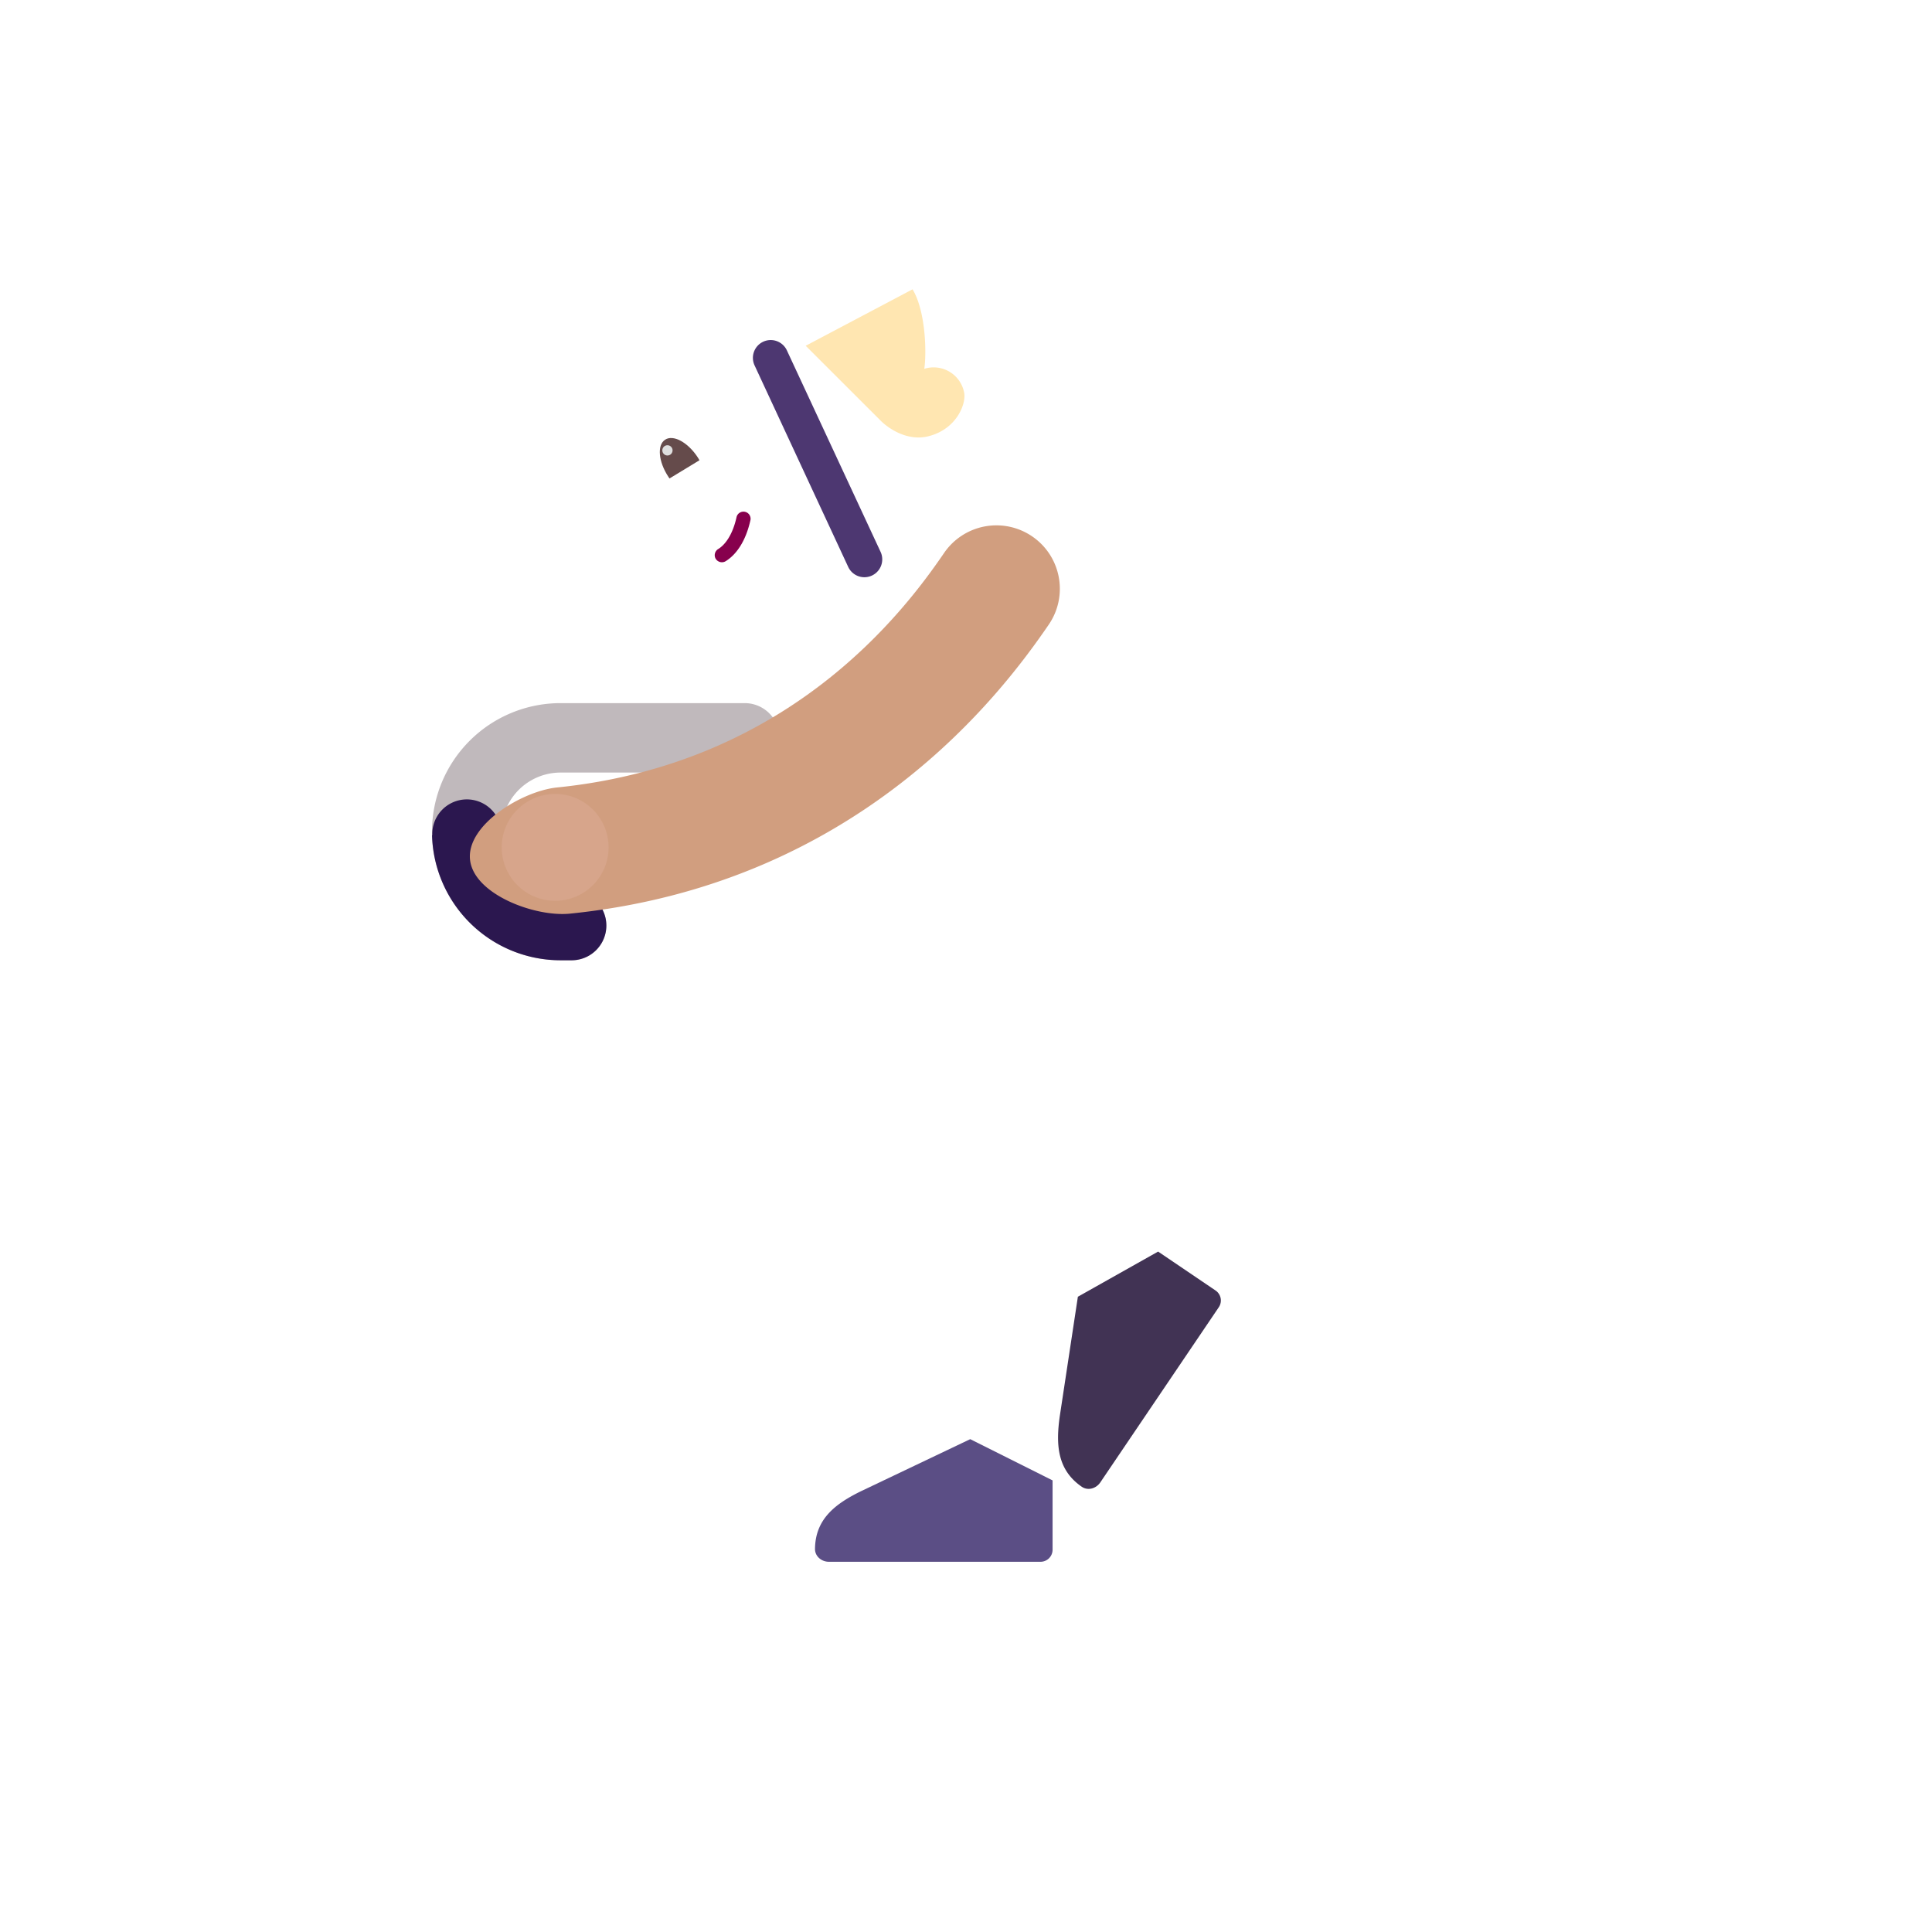 <svg xmlns="http://www.w3.org/2000/svg" width="3em" height="3em" viewBox="0 0 32 32"><g fill="none"><g filter="url(#)"><path fill="url(#)" fill-rule="evenodd" d="M7.027 21.62a3.969 3.969 0 1 0 0 7.937a3.969 3.969 0 0 0 0-7.938M2.06 25.587a4.969 4.969 0 1 1 9.937 0a4.969 4.969 0 0 1-9.937 0" clip-rule="evenodd"/></g><g filter="url(#)"><circle cx="7.027" cy="25.588" r="4.555" stroke="url(#)" stroke-width=".3"/></g><path fill="url(#)" d="m19.158 20.744l-1.826-1.988l-.424 2.059l1.001.705z"/><path fill="#413354" d="m17.853 21.478l-.3 1.98c-.067.476-.04.888.364 1.167c.102.07.237.031.307-.071l1.963-2.902a.2.2 0 0 0-.053-.277l-.952-.645z"/><path fill="url(#)" d="m17.853 21.478l-.3 1.98c-.067.476-.04.888.364 1.167c.102.07.237.031.307-.071l1.963-2.902a.2.2 0 0 0-.053-.277l-.952-.645z"/><path fill="url(#)" d="m17.853 21.478l-.3 1.98c-.067.476-.04.888.364 1.167c.102.07.237.031.307-.071l1.963-2.902a.2.2 0 0 0-.053-.277l-.952-.645z"/><path fill="url(#)" fill-rule="evenodd" d="M12.46 12.212a.5.5 0 0 1 .271.653l-2.54 6.247a.5.5 0 1 1-.924-.382l2.54-6.247a.5.5 0 0 1 .653-.271" clip-rule="evenodd"/><path fill="url(#)" fill-rule="evenodd" d="M12.46 12.212a.5.5 0 0 1 .271.653l-2.54 6.247a.5.5 0 1 1-.924-.382l2.54-6.247a.5.5 0 0 1 .653-.271" clip-rule="evenodd"/><path fill="url(#)" fill-rule="evenodd" d="M10.526 16.947a.55.55 0 0 1 .3.717l-3.29 8a.55.55 0 1 1-1.017-.418l3.289-8a.55.55 0 0 1 .718-.3" clip-rule="evenodd"/><path fill="url(#)" fill-rule="evenodd" d="M9.602 19.174c.101-.222.43-.465.672-.282l6.25 4.75a.55.55 0 1 1-.665.876l-6.081-4.61c-.242-.183-.305-.453-.176-.734" clip-rule="evenodd"/><path fill="url(#)" fill-rule="evenodd" d="M9.602 19.174c.101-.222.43-.465.672-.282l6.25 4.75a.55.55 0 1 1-.665.876l-6.081-4.61c-.242-.183-.305-.453-.176-.734" clip-rule="evenodd"/><g filter="url(#)"><path fill="url(#)" fill-rule="evenodd" d="M24.973 21.62a3.969 3.969 0 1 0 0 7.937a3.969 3.969 0 0 0 0-7.938m-4.97 3.968a4.969 4.969 0 1 1 9.938 0a4.969 4.969 0 0 1-9.937 0" clip-rule="evenodd"/><path fill="url(#)" fill-rule="evenodd" d="M24.973 21.62a3.969 3.969 0 1 0 0 7.937a3.969 3.969 0 0 0 0-7.938m-4.97 3.968a4.969 4.969 0 1 1 9.938 0a4.969 4.969 0 0 1-9.937 0" clip-rule="evenodd"/></g><path fill="url(#)" fill-rule="evenodd" d="M19.71 17.232a.55.55 0 0 0-.171.759l4.718 7.477a.55.55 0 1 0 .93-.588l-4.718-7.476a.55.55 0 0 0-.759-.172" clip-rule="evenodd"/><path fill="url(#)" fill-rule="evenodd" d="M20.014 17.153a.55.55 0 0 1 .417.656l-1.578 7.078a.55.55 0 0 1-1.073-.239l1.578-7.078a.55.55 0 0 1 .656-.417" clip-rule="evenodd"/><path fill="url(#)" fill-rule="evenodd" d="M20.014 17.153a.55.55 0 0 1 .417.656l-1.578 7.078a.55.55 0 0 1-1.073-.239l1.578-7.078a.55.55 0 0 1 .656-.417" clip-rule="evenodd"/><path fill="url(#)" fill-rule="evenodd" d="M20.014 17.153a.55.55 0 0 1 .417.656l-1.578 7.078a.55.55 0 0 1-1.073-.239l1.578-7.078a.55.55 0 0 1 .656-.417" clip-rule="evenodd"/><path fill="url(#)" d="m13.97 16.057l1.34-.836l1.038 1.039l-.765 3.531c-.513-.38-1.57-1.16-1.688-1.242c-.148-.102-.66-.543-.653-1.238c.008-.712.477-1.072.727-1.254"/><path fill="url(#)" d="m13.97 16.057l1.34-.836l1.038 1.039l-.765 3.531c-.513-.38-1.57-1.16-1.688-1.242c-.148-.102-.66-.543-.653-1.238c.008-.712.477-1.072.727-1.254"/><path fill="url(#)" d="m13.97 16.057l1.34-.836l1.038 1.039l-.765 3.531c-.513-.38-1.57-1.16-1.688-1.242c-.148-.102-.66-.543-.653-1.238c.008-.712.477-1.072.727-1.254"/><path fill="url(#)" d="m15.25 15.256l2.64-1.61l1.208.63l-2.727 2.476c-.269-.231-.84-1.05-1.121-1.496"/><path fill="url(#)" d="m15.25 15.256l2.64-1.61l1.208.63l-2.727 2.476c-.269-.231-.84-1.05-1.121-1.496"/><g filter="url(#)"><path fill="url(#)" d="M18.884 27.412q-.186.04-.384.04a1.863 1.863 0 1 1 .402-3.684l5.899.906a.927.927 0 0 1-.086 1.838z"/><path fill="url(#)" d="M18.884 27.412q-.186.04-.384.04a1.863 1.863 0 1 1 .402-3.684l5.899.906a.927.927 0 0 1-.086 1.838z"/></g><circle cx="18.344" cy="25.588" r="1.027" fill="url(#)"/><circle cx="18.344" cy="25.588" r="1.027" fill="url(#)"/><g filter="url(#)"><path fill="#5B4E85" d="m16.07 23.837l-1.809.862c-.431.211-.757.464-.762.956c-.001.123.108.213.231.213h3.504a.2.2 0 0 0 .2-.2V24.52z"/><path fill="url(#)" d="m16.07 23.837l-1.809.862c-.431.211-.757.464-.762.956c-.001.123.108.213.231.213h3.504a.2.2 0 0 0 .2-.2V24.52z"/><path fill="url(#)" d="m16.07 23.837l-1.809.862c-.431.211-.757.464-.762.956c-.001.123.108.213.231.213h3.504a.2.2 0 0 0 .2-.2V24.52z"/></g><path fill="url(#)" d="M13.509 8.524h2.154v2.668h-2.154z" transform="rotate(-55.397 13.51 8.524)"/><path fill="url(#)" d="M13.509 8.524h2.154v2.668h-2.154z" transform="rotate(-55.397 13.51 8.524)"/><g filter="url(#)"><path fill="url(#)" d="m16.051 16.612l.553-.515l2.04 1.917c-.273.154-.887.463-1.03.582c-.11.09-.11.234-.11.328l-.047 5.594l-1.406-.672c-.138-.794-.42-2.708-.769-4.3c-.395-1.802.376-2.593.77-2.934"/><path fill="url(#)" d="m16.051 16.612l.553-.515l2.04 1.917c-.273.154-.887.463-1.03.582c-.11.09-.11.234-.11.328l-.047 5.594l-1.406-.672c-.138-.794-.42-2.708-.769-4.3c-.395-1.802.376-2.593.77-2.934"/></g><g filter="url(#)"><path fill="url(#)" d="m18.335 14.389l-.636-.7l4.031-2.476c1.422 1.867 1.5 3.211.836 4.274c-.664 1.062-1.582 2.05-2.617 2.945c-.271.234-.802.361-1.36-.18c-.706-.687-1.577-1.578-2.038-2.113l1.777-1.609a.1.1 0 0 0 .007-.141"/><path fill="url(#)" d="m18.335 14.389l-.636-.7l4.031-2.476c1.422 1.867 1.5 3.211.836 4.274c-.664 1.062-1.582 2.05-2.617 2.945c-.271.234-.802.361-1.36-.18c-.706-.687-1.577-1.578-2.038-2.113l1.777-1.609a.1.1 0 0 0 .007-.141"/></g><g filter="url(#)"><path fill="url(#)" d="M16.066 11.768c.665.625 1.364 1.586 1.672 1.968l4.243-2.18c-.586-.976-2.07-2.53-3.54-3.359c-1.718-.812-2.672 0-3.305 1.07c-.413.852.259 1.782.93 2.5"/></g><g filter="url(#)"><path fill="#C0B9BC" d="M12.91 12.22a.575.575 0 0 0-.575-.574h-3.05a2.13 2.13 0 0 0 0 4.26h.183a.575.575 0 1 0 0-1.15h-.183a.98.98 0 1 1 0-1.96h3.05a.575.575 0 0 0 .575-.575"/><path fill="url(#)" d="M12.91 12.22a.575.575 0 0 0-.575-.574h-3.05a2.13 2.13 0 0 0 0 4.26h.183a.575.575 0 1 0 0-1.15h-.183a.98.98 0 1 1 0-1.96h3.05a.575.575 0 0 0 .575-.575"/></g><g filter="url(#)"><path fill="#2B174F" fill-rule="evenodd" d="M8.305 13.834v-.021a.572.572 0 1 0-1.145 0v.021h-.004a2.13 2.13 0 0 0 2.13 2.071h.182a.575.575 0 1 0 0-1.15h-.183a.98.98 0 0 1-.978-.92z" clip-rule="evenodd"/></g><g filter="url(#)"><path fill="#D19E7F" fill-rule="evenodd" d="M17.097 8.885c.479.328.601.981.274 1.46c-.783 1.144-3.152 4.303-7.933 4.788c-.577.058-1.594-.32-1.653-.896s.864-1.135 1.441-1.194c3.844-.39 5.741-2.903 6.411-3.884a1.05 1.05 0 0 1 1.46-.274" clip-rule="evenodd"/><path fill="url(#)" fill-rule="evenodd" d="M17.097 8.885c.479.328.601.981.274 1.46c-.783 1.144-3.152 4.303-7.933 4.788c-.577.058-1.594-.32-1.653-.896s.864-1.135 1.441-1.194c3.844-.39 5.741-2.903 6.411-3.884a1.05 1.05 0 0 1 1.46-.274" clip-rule="evenodd"/></g><path fill="url(#)" fill-rule="evenodd" d="M9.291 13.534a.35.35 0 0 1-.35.35a1.65 1.65 0 0 0-.662.15c-.226.106-.37.252-.415.438a.35.35 0 1 1-.68-.166c.113-.466.461-.748.796-.906c.334-.157.7-.216.961-.216a.35.35 0 0 1 .35.35" clip-rule="evenodd"/><path fill="url(#)" fill-rule="evenodd" d="M9.291 13.534a.35.35 0 0 1-.35.35a1.65 1.65 0 0 0-.662.15c-.226.106-.37.252-.415.438a.35.35 0 1 1-.68-.166c.113-.466.461-.748.796-.906c.334-.157.7-.216.961-.216a.35.35 0 0 1 .35.35" clip-rule="evenodd"/><g filter="url(#)"><path fill="url(#)" d="m20.96 13.507l-.523-.864l1.125-.656c.97 1.312 1.344 2.297.735 2.875c-.488.462-2.87 1.724-4 2.297l2.503-2.414a1 1 0 0 0 .16-1.238"/></g><path fill="url(#)" fill-rule="evenodd" d="M8.781 14.069a.35.35 0 0 1-.227.44a.6.6 0 0 0-.405.457a.35.35 0 0 1-.684-.152c.05-.224.235-.768.876-.972a.35.35 0 0 1 .44.226" clip-rule="evenodd"/><path fill="url(#)" fill-rule="evenodd" d="M8.781 14.069a.35.35 0 0 1-.227.44a.6.6 0 0 0-.405.457a.35.35 0 0 1-.684-.152c.05-.224.235-.768.876-.972a.35.35 0 0 1 .44.226" clip-rule="evenodd"/><path fill="url(#)" fill-rule="evenodd" d="M8.929 14.128a.33.33 0 0 1 0 .402c-.152.126-.343.39-.373.594a.35.35 0 1 1-.692-.101a1.4 1.4 0 0 1 .154-.43c.08-.147.197-.312.354-.442c.15-.124.434-.172.557-.023" clip-rule="evenodd"/><path fill="url(#)" fill-rule="evenodd" d="M8.929 14.128a.33.33 0 0 1 0 .402c-.152.126-.343.39-.373.594a.35.35 0 1 1-.692-.101a1.4 1.4 0 0 1 .154-.43c.08-.147.197-.312.354-.442c.15-.124.434-.172.557-.023" clip-rule="evenodd"/><g filter="url(#)"><circle cx="9.195" cy="14.035" r=".885" fill="#D7A58B"/></g><path fill="url(#)" d="M10.774 9.04c-.205-.138-.21-.3-.148-.658a.83.83 0 0 0-.07-.539l.83.991c-.106.226-.406.344-.612.206"/><g filter="url(#)"><path fill="url(#)" d="M11.971 9.79c-.794-.739-1.459-1.933-1.725-2.399l3.458-2.153l1.886 1.668a5.3 5.3 0 0 1-.915 1.936c-.702.903-1.661 1.915-2.704.947"/><path fill="url(#)" d="M11.971 9.79c-.794-.739-1.459-1.933-1.725-2.399l3.458-2.153l1.886 1.668a5.3 5.3 0 0 1-.915 1.936c-.702.903-1.661 1.915-2.704.947"/><path fill="url(#)" d="M11.971 9.79c-.794-.739-1.459-1.933-1.725-2.399l3.458-2.153l1.886 1.668a5.3 5.3 0 0 1-.915 1.936c-.702.903-1.661 1.915-2.704.947"/><path fill="url(#)" d="M11.971 9.79c-.794-.739-1.459-1.933-1.725-2.399l3.458-2.153l1.886 1.668a5.3 5.3 0 0 1-.915 1.936c-.702.903-1.661 1.915-2.704.947"/></g><path fill="#87004D" fill-rule="evenodd" d="M11.855 9.257a.12.12 0 0 1 .04-.163c.102-.062.236-.215.306-.535a.118.118 0 0 1 .23.05c-.08.365-.242.582-.413.687a.12.12 0 0 1-.163-.04" clip-rule="evenodd"/><g filter="url(#)"><path fill="#FFE6B1" d="m14.559 6.94l-1.214-1.213l1.77-.935c.22.365.233 1.06.194 1.317a.514.514 0 0 1 .663.41c.025.196-.144.597-.6.708c-.364.089-.694-.155-.813-.288"/><path fill="url(#)" d="m14.559 6.94l-1.214-1.213l1.77-.935c.22.365.233 1.06.194 1.317a.514.514 0 0 1 .663.41c.025.196-.144.597-.6.708c-.364.089-.694-.155-.813-.288"/></g><path fill="#fff" d="M10.939 7.351c-.068.231.072.46.147.575l.888-.54c-.537-.59-.943-.348-1.035-.035"/><path fill="#654B4B" d="m11.586 7.623l-.03-.049c-.164-.25-.406-.38-.54-.291c-.135.088-.111.362.053.612l.02.03z"/><path fill="url(#)" d="M11.395 7.739a1 1 0 0 0-.05-.093c-.09-.139-.224-.212-.297-.164s-.057.199.034.338a1 1 0 0 0 .058.074z"/><circle cx="11.056" cy="7.459" r=".085" fill="#DFDFDF" transform="rotate(-64.699 11.056 7.46)"/><circle cx="13.415" cy="6.373" r=".66" fill="url(#)" transform="rotate(-64.699 13.415 6.373)"/><circle cx="13.415" cy="6.373" r=".66" fill="url(#)" transform="rotate(-64.699 13.415 6.373)"/><path fill="#4D3771" fill-rule="evenodd" d="M12.641 5.66a.295.295 0 0 1 .392.143l1.552 3.337a.295.295 0 0 1-.536.25l-1.551-3.338a.295.295 0 0 1 .143-.392" clip-rule="evenodd"/><path fill="url(#)" fill-rule="evenodd" d="M12.641 5.66a.295.295 0 0 1 .392.143l1.552 3.337a.295.295 0 0 1-.536.25l-1.551-3.338a.295.295 0 0 1 .143-.392" clip-rule="evenodd"/><path fill="url(#)" fill-rule="evenodd" d="M12.641 5.66a.295.295 0 0 1 .392.143l1.552 3.337a.295.295 0 0 1-.536.25l-1.551-3.338a.295.295 0 0 1 .143-.392" clip-rule="evenodd"/><path fill="url(#)" fill-rule="evenodd" d="M12.641 5.66a.295.295 0 0 1 .392.143l1.552 3.337a.295.295 0 0 1-.536.25l-1.551-3.338a.295.295 0 0 1 .143-.392" clip-rule="evenodd"/><g filter="url(#)"><path fill="url(#)" d="m15.018 4.96l-4.711 2.514a.26.26 0 0 1-.343-.073a5.7 5.7 0 0 1-.595-1.137c-.564-1.45.44-2.287.57-2.415c.19-.186.715-.648 1.851-1.086c1.333-.513 2.194.068 2.619.616c.267.344.561.863.733 1.213a.277.277 0 0 1-.124.367"/></g><g filter="url(#)"><path fill="url(#)" d="M11.212 5.772a.357.357 0 0 1 .155-.48l1.306-.668a.357.357 0 0 1 .325.635l-1.306.668a.357.357 0 0 1-.48-.155"/></g><defs><radialGradient id="" cx="0" cy="0" r="1" gradientTransform="rotate(126.943 -.275 13.4)scale(9.775 9.436)" gradientUnits="userSpaceOnUse"><stop stop-color="#32295B"/><stop offset="1" stop-color="#3C2150"/></radialGradient><radialGradient id="" cx="0" cy="0" r="1" gradientTransform="matrix(-1.531 2.453 -.445 -.277 20.3 21.565)" gradientUnits="userSpaceOnUse"><stop stop-color="#5D5C7E"/><stop offset="1" stop-color="#5D5C7E" stop-opacity="0"/></radialGradient><radialGradient id="" cx="0" cy="0" r="1" gradientTransform="rotate(-68.026 18.039 .762)scale(2.881 .325)" gradientUnits="userSpaceOnUse"><stop stop-color="#BAA3B9"/><stop offset="1" stop-color="#BAA3B9" stop-opacity="0"/></radialGradient><radialGradient id="" cx="0" cy="0" r="1" gradientTransform="matrix(6.719 4.828 -1.316 1.831 10.176 19.127)" gradientUnits="userSpaceOnUse"><stop stop-color="#CE3D5E"/><stop offset="1" stop-color="#932145"/></radialGradient><radialGradient id="" cx="0" cy="0" r="1" gradientTransform="rotate(134.451 9.883 17.374)scale(9.806 9.465)" gradientUnits="userSpaceOnUse"><stop offset=".427" stop-color="#373C67"/><stop offset="1" stop-color="#38144F"/></radialGradient><radialGradient id="" cx="0" cy="0" r="1" gradientTransform="rotate(103.707 2.975 16.915)scale(4.616 .441)" gradientUnits="userSpaceOnUse"><stop stop-color="#E44354"/><stop offset="1" stop-color="#E44354" stop-opacity="0"/></radialGradient><radialGradient id="" cx="0" cy="0" r="1" gradientTransform="matrix(-.031 -1.062 1.655 -.049 18.457 24.361)" gradientUnits="userSpaceOnUse"><stop stop-color="#AC2735"/><stop offset="1" stop-color="#AC2735" stop-opacity="0"/></radialGradient><radialGradient id="" cx="0" cy="0" r="1" gradientTransform="matrix(-.281 3.993 -5.054 -.356 15.37 15.799)" gradientUnits="userSpaceOnUse"><stop offset=".321" stop-color="#B57D68"/><stop offset=".868" stop-color="#BF7A7B"/></radialGradient><radialGradient id="" cx="0" cy="0" r="1" gradientTransform="matrix(1.219 .453 -.35 .941 15.738 17.768)" gradientUnits="userSpaceOnUse"><stop offset=".346" stop-color="#AD6E5F"/><stop offset="1" stop-color="#B57B69" stop-opacity="0"/></radialGradient><radialGradient id="" cx="0" cy="0" r="1" gradientTransform="rotate(-167.255 8.845 8.038)scale(2.691 3.586)" gradientUnits="userSpaceOnUse"><stop offset=".738" stop-color="#DCA28A" stop-opacity="0"/><stop offset="1" stop-color="#DCA28A"/></radialGradient><radialGradient id="" cx="0" cy="0" r="1" gradientTransform="rotate(143.881 6.872 10.237)scale(2.863 1.232)" gradientUnits="userSpaceOnUse"><stop offset=".255" stop-color="#4F414E"/><stop offset="1" stop-color="#564A5A"/></radialGradient><radialGradient id="" cx="0" cy="0" r="1" gradientTransform="matrix(-.867 0 0 -.969 25.574 25.424)" gradientUnits="userSpaceOnUse"><stop stop-color="#FFD359"/><stop offset="1" stop-color="#FFD359" stop-opacity="0"/></radialGradient><radialGradient id="" cx="0" cy="0" r="1" gradientTransform="matrix(1.562 -.656 .668 1.59 17.676 25.783)" gradientUnits="userSpaceOnUse"><stop offset=".47" stop-color="#D8CFE2"/><stop offset="1" stop-color="#C5BFCB"/></radialGradient><radialGradient id="" cx="0" cy="0" r="1" gradientTransform="rotate(151.189 6.188 15.082)scale(1.783)" gradientUnits="userSpaceOnUse"><stop offset=".632" stop-color="#E2DFE5" stop-opacity="0"/><stop offset="1" stop-color="#E2DFE5"/></radialGradient><radialGradient id="" cx="0" cy="0" r="1" gradientTransform="matrix(-1.109 -2 6.42 -3.561 16.254 26.127)" gradientUnits="userSpaceOnUse"><stop offset=".301" stop-color="#5C4F86" stop-opacity="0"/><stop offset=".943" stop-color="#493B63"/></radialGradient><radialGradient id="" cx="0" cy="0" r="1" gradientTransform="matrix(.031 1.421 -.525 .012 14.934 9.508)" gradientUnits="userSpaceOnUse"><stop offset=".18" stop-color="#E0A588"/><stop offset="1" stop-color="#E0A588" stop-opacity="0"/></radialGradient><radialGradient id="" cx="0" cy="0" r="1" gradientTransform="matrix(-.75 -8.781 2.529 -.216 17.895 24.518)" gradientUnits="userSpaceOnUse"><stop offset=".122" stop-color="#E2AE96"/><stop offset="1" stop-color="#D29A7D"/></radialGradient><radialGradient id="" cx="0" cy="0" r="1" gradientTransform="matrix(-1.688 .062 -.112 -3.016 18.8 18.236)" gradientUnits="userSpaceOnUse"><stop offset=".284" stop-color="#B7707A"/><stop offset="1" stop-color="#B7707A" stop-opacity="0"/></radialGradient><radialGradient id="" cx="0" cy="0" r="1" gradientTransform="matrix(5.125 -4.93 2.613 2.717 16.77 16.143)" gradientUnits="userSpaceOnUse"><stop offset=".148" stop-color="#726B71"/><stop offset="1" stop-color="#A3A1A2"/></radialGradient><radialGradient id="" cx="0" cy="0" r="1" gradientTransform="matrix(2.594 -.094 .018 .499 18.191 14.424)" gradientUnits="userSpaceOnUse"><stop offset=".22" stop-color="#736E75"/><stop offset="1" stop-color="#736E75" stop-opacity="0"/></radialGradient><radialGradient id="" cx="0" cy="0" r="1" gradientTransform="matrix(-3.5 -4.063 1.709 -1.472 21.082 12.111)" gradientUnits="userSpaceOnUse"><stop stop-color="#FF8E59"/><stop offset="1" stop-color="#FF6030"/></radialGradient><radialGradient id="" cx="0" cy="0" r="1" gradientTransform="matrix(3.252 0 0 1.299 10.033 13.549)" gradientUnits="userSpaceOnUse"><stop offset=".254" stop-color="#8C5EA8"/><stop offset="1" stop-color="#8C5EA8" stop-opacity="0"/></radialGradient><radialGradient id="" cx="0" cy="0" r="1" gradientTransform="rotate(158.559 7.89 6.342)scale(1.111 1.238)" gradientUnits="userSpaceOnUse"><stop stop-color="#EBBCA0"/><stop offset="1" stop-color="#EBBCA0" stop-opacity="0"/></radialGradient><radialGradient id="" cx="0" cy="0" r="1" gradientTransform="matrix(1.709 .929 -1.024 1.884 6.983 13.379)" gradientUnits="userSpaceOnUse"><stop offset=".686" stop-color="#C38A80"/><stop offset="1" stop-color="#BC7C7F"/></radialGradient><radialGradient id="" cx="0" cy="0" r="1" gradientTransform="rotate(-169.577 4.859 6.862)scale(1.333 2.062)" gradientUnits="userSpaceOnUse"><stop offset=".68" stop-color="#D29A8C" stop-opacity="0"/><stop offset="1" stop-color="#D29A8C"/></radialGradient><radialGradient id="" cx="0" cy="0" r="1" gradientTransform="matrix(5.5 -1.438 2.005 7.67 17.332 15.299)" gradientUnits="userSpaceOnUse"><stop offset=".625" stop-color="#AFA6A9" stop-opacity="0"/><stop offset=".905" stop-color="#AFA6A9"/></radialGradient><radialGradient id="" cx="0" cy="0" r="1" gradientTransform="matrix(1.048 .758 -1.025 1.416 7.36 14.061)" gradientUnits="userSpaceOnUse"><stop offset=".686" stop-color="#C38A80"/><stop offset="1" stop-color="#BC7C7F"/></radialGradient><radialGradient id="" cx="0" cy="0" r="1" gradientTransform="rotate(-167.973 4.897 7.06)scale(.834 1.786)" gradientUnits="userSpaceOnUse"><stop offset=".68" stop-color="#D29A8C" stop-opacity="0"/><stop offset="1" stop-color="#D29A8C"/></radialGradient><radialGradient id="" cx="0" cy="0" r="1" gradientTransform="matrix(1.016 .599 -.824 1.399 7.692 14.37)" gradientUnits="userSpaceOnUse"><stop offset=".686" stop-color="#C38A80"/><stop offset="1" stop-color="#BC7C7F"/></radialGradient><radialGradient id="" cx="0" cy="0" r="1" gradientTransform="matrix(-.75 -.078 .173 -1.664 8.553 15.142)" gradientUnits="userSpaceOnUse"><stop offset=".68" stop-color="#D29A8C" stop-opacity="0"/><stop offset="1" stop-color="#D29A8C"/></radialGradient><radialGradient id="" cx="0" cy="0" r="1" gradientTransform="matrix(.671 .457 -.359 .526 10.738 8.33)" gradientUnits="userSpaceOnUse"><stop offset=".391" stop-color="#CC9778"/><stop offset="1" stop-color="#D4997B"/></radialGradient><radialGradient id="" cx="0" cy="0" r="1" gradientTransform="matrix(3.128 -1.175 1.219 3.245 11.492 8.45)" gradientUnits="userSpaceOnUse"><stop offset=".164" stop-color="#D19F82"/><stop offset="1" stop-color="#CF9388"/></radialGradient><radialGradient id="" cx="0" cy="0" r="1" gradientTransform="matrix(1.116 1.569 -1.266 .901 12.999 5.65)" gradientUnits="userSpaceOnUse"><stop stop-color="#A46F70"/><stop offset="1" stop-color="#A46F70" stop-opacity="0"/></radialGradient><radialGradient id="" cx="0" cy="0" r="1" gradientTransform="rotate(86.174 2.367 10.61)scale(2.541 3.202)" gradientUnits="userSpaceOnUse"><stop offset=".571" stop-color="#CA9081" stop-opacity="0"/><stop offset="1" stop-color="#BD7678"/></radialGradient><radialGradient id="" cx="0" cy="0" r="1" gradientTransform="rotate(134.465 6.08 6.307)scale(2.364 2.632)" gradientUnits="userSpaceOnUse"><stop offset=".368" stop-color="#D59E88"/><stop offset="1" stop-color="#D59E88" stop-opacity="0"/></radialGradient><radialGradient id="" cx="0" cy="0" r="1" gradientTransform="matrix(-.914 .461 -.076 -.15 15.417 6.113)" gradientUnits="userSpaceOnUse"><stop stop-color="#F5C4A4"/><stop offset="1" stop-color="#FFE6B2" stop-opacity="0"/></radialGradient><radialGradient id="" cx="0" cy="0" r="1" gradientTransform="rotate(83.69 3.254 10.583)scale(.966)" gradientUnits="userSpaceOnUse"><stop offset=".392" stop-color="#C3958D"/><stop offset="1" stop-color="#BD7475"/></radialGradient><radialGradient id="" cx="0" cy="0" r="1" gradientTransform="rotate(-138.009 8.318 .698)scale(.688)" gradientUnits="userSpaceOnUse"><stop stop-color="#DCAC99"/><stop offset="1" stop-color="#DCAC99" stop-opacity="0"/></radialGradient><radialGradient id="" cx="0" cy="0" r="1" gradientTransform="matrix(.19 -.089 .521 1.114 13.363 6.996)" gradientUnits="userSpaceOnUse"><stop stop-color="#564975"/><stop offset="1" stop-color="#4D3A6E" stop-opacity="0"/></radialGradient><radialGradient id="" cx="0" cy="0" r="1" gradientTransform="matrix(1.014 2.174 -2.555 1.192 11.827 3.81)" gradientUnits="userSpaceOnUse"><stop offset=".045" stop-color="#4FBDFF"/><stop offset=".919" stop-color="#52ABE4"/></radialGradient><radialGradient id="" cx="0" cy="0" r="1" gradientTransform="matrix(-.299 -.621 1.592 -.766 12.336 5.582)" gradientUnits="userSpaceOnUse"><stop offset=".218" stop-color="#4B89D0"/><stop offset="1" stop-color="#337BCD"/></radialGradient><filter id="" width="9.938" height="9.938" x="2.059" y="20.619" color-interpolation-filters="sRGB" filterUnits="userSpaceOnUse"><feFlood flood-opacity="0" result="BackgroundImageFix"/><feBlend in="SourceGraphic" in2="BackgroundImageFix" result="shape"/><feColorMatrix in="SourceAlpha" result="hardAlpha" values="0 0 0 0 0 0 0 0 0 0 0 0 0 0 0 0 0 0 127 0"/><feOffset/><feGaussianBlur stdDeviation=".25"/><feComposite in2="hardAlpha" k2="-1" k3="1" operator="arithmetic"/><feColorMatrix values="0 0 0 0 0.227 0 0 0 0 0.157 0 0 0 0 0.275 0 0 0 1 0"/><feBlend in2="shape" result="effect1_innerShadow_7167_6550"/></filter><filter id="" width="10.409" height="10.409" x="1.823" y="20.384" color-interpolation-filters="sRGB" filterUnits="userSpaceOnUse"><feFlood flood-opacity="0" result="BackgroundImageFix"/><feBlend in="SourceGraphic" in2="BackgroundImageFix" result="shape"/><feGaussianBlur result="effect1_foregroundBlur_7167_6550" stdDeviation=".25"/></filter><filter id="" width="10.037" height="10.037" x="20.004" y="20.519" color-interpolation-filters="sRGB" filterUnits="userSpaceOnUse"><feFlood flood-opacity="0" result="BackgroundImageFix"/><feBlend in="SourceGraphic" in2="BackgroundImageFix" result="shape"/><feColorMatrix in="SourceAlpha" result="hardAlpha" values="0 0 0 0 0 0 0 0 0 0 0 0 0 0 0 0 0 0 127 0"/><feOffset dx=".1" dy="-.1"/><feGaussianBlur stdDeviation=".2"/><feComposite in2="hardAlpha" k2="-1" k3="1" operator="arithmetic"/><feColorMatrix values="0 0 0 0 0.153 0 0 0 0 0.086 0 0 0 0 0.165 0 0 0 1 0"/><feBlend in2="shape" result="effect1_innerShadow_7167_6550"/></filter><filter id="" width="9.188" height="4.077" x="16.637" y="23.475" color-interpolation-filters="sRGB" filterUnits="userSpaceOnUse"><feFlood flood-opacity="0" result="BackgroundImageFix"/><feBlend in="SourceGraphic" in2="BackgroundImageFix" result="shape"/><feColorMatrix in="SourceAlpha" result="hardAlpha" values="0 0 0 0 0 0 0 0 0 0 0 0 0 0 0 0 0 0 127 0"/><feOffset dx=".25" dy="-.25"/><feGaussianBlur stdDeviation=".25"/><feComposite in2="hardAlpha" k2="-1" k3="1" operator="arithmetic"/><feColorMatrix values="0 0 0 0 0.702 0 0 0 0 0.341 0 0 0 0 0.255 0 0 0 1 0"/><feBlend in2="shape" result="effect1_innerShadow_7167_6550"/><feColorMatrix in="SourceAlpha" result="hardAlpha" values="0 0 0 0 0 0 0 0 0 0 0 0 0 0 0 0 0 0 127 0"/><feOffset dx=".25" dy=".1"/><feGaussianBlur stdDeviation=".25"/><feComposite in2="hardAlpha" k2="-1" k3="1" operator="arithmetic"/><feColorMatrix values="0 0 0 0 0.894 0 0 0 0 0.49 0 0 0 0 0.196 0 0 0 1 0"/><feBlend in2="effect1_innerShadow_7167_6550" result="effect2_innerShadow_7167_6550"/></filter><filter id="" width="4.034" height="2.181" x="13.499" y="23.687" color-interpolation-filters="sRGB" filterUnits="userSpaceOnUse"><feFlood flood-opacity="0" result="BackgroundImageFix"/><feBlend in="SourceGraphic" in2="BackgroundImageFix" result="shape"/><feColorMatrix in="SourceAlpha" result="hardAlpha" values="0 0 0 0 0 0 0 0 0 0 0 0 0 0 0 0 0 0 127 0"/><feOffset dx=".1" dy="-.15"/><feGaussianBlur stdDeviation=".125"/><feComposite in2="hardAlpha" k2="-1" k3="1" operator="arithmetic"/><feColorMatrix values="0 0 0 0 0.275 0 0 0 0 0.188 0 0 0 0 0.525 0 0 0 1 0"/><feBlend in2="shape" result="effect1_innerShadow_7167_6550"/></filter><filter id="" width="3.572" height="8.62" x="15.172" y="16.097" color-interpolation-filters="sRGB" filterUnits="userSpaceOnUse"><feFlood flood-opacity="0" result="BackgroundImageFix"/><feBlend in="SourceGraphic" in2="BackgroundImageFix" result="shape"/><feColorMatrix in="SourceAlpha" result="hardAlpha" values="0 0 0 0 0 0 0 0 0 0 0 0 0 0 0 0 0 0 127 0"/><feOffset dx=".1" dy=".2"/><feGaussianBlur stdDeviation=".1"/><feComposite in2="hardAlpha" k2="-1" k3="1" operator="arithmetic"/><feColorMatrix values="0 0 0 0 0.89 0 0 0 0 0.655 0 0 0 0 0.549 0 0 0 1 0"/><feBlend in2="shape" result="effect1_innerShadow_7167_6550"/></filter><filter id="" width="6.668" height="7.67" x="16.551" y="10.963" color-interpolation-filters="sRGB" filterUnits="userSpaceOnUse"><feFlood flood-opacity="0" result="BackgroundImageFix"/><feBlend in="SourceGraphic" in2="BackgroundImageFix" result="shape"/><feColorMatrix in="SourceAlpha" result="hardAlpha" values="0 0 0 0 0 0 0 0 0 0 0 0 0 0 0 0 0 0 127 0"/><feOffset dx=".25" dy="-.25"/><feGaussianBlur stdDeviation=".625"/><feComposite in2="hardAlpha" k2="-1" k3="1" operator="arithmetic"/><feColorMatrix values="0 0 0 0 0.482 0 0 0 0 0.361 0 0 0 0 0.557 0 0 0 1 0"/><feBlend in2="shape" result="effect1_innerShadow_7167_6550"/></filter><filter id="" width="7.971" height="5.869" x="15.009" y="7.867" color-interpolation-filters="sRGB" filterUnits="userSpaceOnUse"><feFlood flood-opacity="0" result="BackgroundImageFix"/><feBlend in="SourceGraphic" in2="BackgroundImageFix" result="shape"/><feColorMatrix in="SourceAlpha" result="hardAlpha" values="0 0 0 0 0 0 0 0 0 0 0 0 0 0 0 0 0 0 127 0"/><feOffset dx="1"/><feGaussianBlur stdDeviation=".75"/><feComposite in2="hardAlpha" k2="-1" k3="1" operator="arithmetic"/><feColorMatrix values="0 0 0 0 0.851 0 0 0 0 0.286 0 0 0 0 0.318 0 0 0 1 0"/><feBlend in2="shape" result="effect1_innerShadow_7167_6550"/></filter><filter id="" width="6.005" height="4.259" x="6.906" y="11.646" color-interpolation-filters="sRGB" filterUnits="userSpaceOnUse"><feFlood flood-opacity="0" result="BackgroundImageFix"/><feBlend in="SourceGraphic" in2="BackgroundImageFix" result="shape"/><feColorMatrix in="SourceAlpha" result="hardAlpha" values="0 0 0 0 0 0 0 0 0 0 0 0 0 0 0 0 0 0 127 0"/><feOffset dx="-.25"/><feGaussianBlur stdDeviation=".5"/><feComposite in2="hardAlpha" k2="-1" k3="1" operator="arithmetic"/><feColorMatrix values="0 0 0 0 0.576 0 0 0 0 0.506 0 0 0 0 0.529 0 0 0 1 0"/><feBlend in2="shape" result="effect1_innerShadow_7167_6550"/></filter><filter id="" width="3.137" height="2.915" x="6.906" y="13.24" color-interpolation-filters="sRGB" filterUnits="userSpaceOnUse"><feFlood flood-opacity="0" result="BackgroundImageFix"/><feBlend in="SourceGraphic" in2="BackgroundImageFix" result="shape"/><feColorMatrix in="SourceAlpha" result="hardAlpha" values="0 0 0 0 0 0 0 0 0 0 0 0 0 0 0 0 0 0 127 0"/><feOffset dx="-.25" dy=".25"/><feGaussianBlur stdDeviation=".25"/><feComposite in2="hardAlpha" k2="-1" k3="1" operator="arithmetic"/><feColorMatrix values="0 0 0 0 0.165 0 0 0 0 0.118 0 0 0 0 0.231 0 0 0 1 0"/><feBlend in2="shape" result="effect1_innerShadow_7167_6550"/></filter><filter id="" width="10.272" height="6.937" x="7.782" y="8.202" color-interpolation-filters="sRGB" filterUnits="userSpaceOnUse"><feFlood flood-opacity="0" result="BackgroundImageFix"/><feBlend in="SourceGraphic" in2="BackgroundImageFix" result="shape"/><feColorMatrix in="SourceAlpha" result="hardAlpha" values="0 0 0 0 0 0 0 0 0 0 0 0 0 0 0 0 0 0 127 0"/><feOffset dx=".5" dy="-.5"/><feGaussianBlur stdDeviation=".375"/><feComposite in2="hardAlpha" k2="-1" k3="1" operator="arithmetic"/><feColorMatrix values="0 0 0 0 0.745 0 0 0 0 0.478 0 0 0 0 0.522 0 0 0 1 0"/><feBlend in2="shape" result="effect1_innerShadow_7167_6550"/></filter><filter id="" width="5.496" height="6.372" x="17.697" y="11.387" color-interpolation-filters="sRGB" filterUnits="userSpaceOnUse"><feFlood flood-opacity="0" result="BackgroundImageFix"/><feBlend in="SourceGraphic" in2="BackgroundImageFix" result="shape"/><feGaussianBlur result="effect1_foregroundBlur_7167_6550" stdDeviation=".3"/></filter><filter id="" width="2.969" height="2.969" x="7.711" y="12.551" color-interpolation-filters="sRGB" filterUnits="userSpaceOnUse"><feFlood flood-opacity="0" result="BackgroundImageFix"/><feBlend in="SourceGraphic" in2="BackgroundImageFix" result="shape"/><feGaussianBlur result="effect1_foregroundBlur_7167_6550" stdDeviation=".3"/></filter><filter id="" width="5.594" height="5.095" x="10.246" y="5.238" color-interpolation-filters="sRGB" filterUnits="userSpaceOnUse"><feFlood flood-opacity="0" result="BackgroundImageFix"/><feBlend in="SourceGraphic" in2="BackgroundImageFix" result="shape"/><feColorMatrix in="SourceAlpha" result="hardAlpha" values="0 0 0 0 0 0 0 0 0 0 0 0 0 0 0 0 0 0 127 0"/><feOffset dx=".25" dy=".15"/><feGaussianBlur stdDeviation=".15"/><feComposite in2="hardAlpha" k2="-1" k3="1" operator="arithmetic"/><feColorMatrix values="0 0 0 0 0.91 0 0 0 0 0.671 0 0 0 0 0.541 0 0 0 1 0"/><feBlend in2="shape" result="effect1_innerShadow_7167_6550"/></filter><filter id="" width="2.879" height="2.704" x="13.345" y="4.542" color-interpolation-filters="sRGB" filterUnits="userSpaceOnUse"><feFlood flood-opacity="0" result="BackgroundImageFix"/><feBlend in="SourceGraphic" in2="BackgroundImageFix" result="shape"/><feColorMatrix in="SourceAlpha" result="hardAlpha" values="0 0 0 0 0 0 0 0 0 0 0 0 0 0 0 0 0 0 127 0"/><feOffset dx=".25" dy="-.25"/><feGaussianBlur stdDeviation=".25"/><feComposite in2="hardAlpha" k2="-1" k3="1" operator="arithmetic"/><feColorMatrix values="0 0 0 0 0.902 0 0 0 0 0.675 0 0 0 0 0.506 0 0 0 1 0"/><feBlend in2="shape" result="effect1_innerShadow_7167_6550"/></filter><filter id="" width="5.971" height="5.093" x="9.198" y="2.414" color-interpolation-filters="sRGB" filterUnits="userSpaceOnUse"><feFlood flood-opacity="0" result="BackgroundImageFix"/><feBlend in="SourceGraphic" in2="BackgroundImageFix" result="shape"/><feColorMatrix in="SourceAlpha" result="hardAlpha" values="0 0 0 0 0 0 0 0 0 0 0 0 0 0 0 0 0 0 127 0"/><feOffset dy="-.15"/><feGaussianBlur stdDeviation=".3"/><feComposite in2="hardAlpha" k2="-1" k3="1" operator="arithmetic"/><feColorMatrix values="0 0 0 0 0.306 0 0 0 0 0.557 0 0 0 0 0.882 0 0 0 1 0"/><feBlend in2="shape" result="effect1_innerShadow_7167_6550"/></filter><filter id="" width="2.019" height="1.382" x="11.173" y="4.585" color-interpolation-filters="sRGB" filterUnits="userSpaceOnUse"><feFlood flood-opacity="0" result="BackgroundImageFix"/><feBlend in="SourceGraphic" in2="BackgroundImageFix" result="shape"/><feColorMatrix in="SourceAlpha" result="hardAlpha" values="0 0 0 0 0 0 0 0 0 0 0 0 0 0 0 0 0 0 127 0"/><feOffset/><feGaussianBlur stdDeviation=".25"/><feComposite in2="hardAlpha" k2="-1" k3="1" operator="arithmetic"/><feColorMatrix values="0 0 0 0 0.137 0 0 0 0 0.482 0 0 0 0 0.796 0 0 0 1 0"/><feBlend in2="shape" result="effect1_innerShadow_7167_6550"/></filter><linearGradient id="" x1="9.238" x2="3.207" y1="21.924" y2="28.955" gradientUnits="userSpaceOnUse"><stop stop-color="#302A5B"/><stop offset="1" stop-color="#302A5B" stop-opacity="0"/></linearGradient><linearGradient id="" x1="17.707" x2="18.676" y1="21.127" y2="20.121" gradientUnits="userSpaceOnUse"><stop offset=".573" stop-color="#BB7774"/><stop offset="1" stop-color="#C6957F"/></linearGradient><linearGradient id="" x1="22.223" x2="17.629" y1="22.695" y2="22.237" gradientUnits="userSpaceOnUse"><stop offset=".891" stop-color="#615F76" stop-opacity="0"/><stop offset="1" stop-color="#615F76"/></linearGradient><linearGradient id="" x1="11.504" x2="10.629" y1="15.518" y2="15.237" gradientUnits="userSpaceOnUse"><stop stop-color="#BFA8C7"/><stop offset="1" stop-color="#908590"/></linearGradient><linearGradient id="" x1="9.738" x2="8.457" y1="20.471" y2="19.986" gradientUnits="userSpaceOnUse"><stop offset=".146" stop-color="#D4385B"/><stop offset="1" stop-color="#973C50"/></linearGradient><linearGradient id="" x1="12.957" x2="13.348" y1="22.518" y2="22.018" gradientUnits="userSpaceOnUse"><stop stop-color="#96275E"/><stop offset="1" stop-color="#96275E" stop-opacity="0"/><stop offset="1" stop-color="#9C2649" stop-opacity="0"/></linearGradient><linearGradient id="" x1="20.004" x2="27.759" y1="28.029" y2="25.588" gradientUnits="userSpaceOnUse"><stop stop-color="#352542"/><stop offset="1" stop-color="#352542" stop-opacity="0"/></linearGradient><linearGradient id="" x1="23.785" x2="22.723" y1="22.455" y2="23.205" gradientUnits="userSpaceOnUse"><stop stop-color="#FD5A60"/><stop offset="1" stop-color="#AF253C"/></linearGradient><linearGradient id="" x1="19.582" x2="18.566" y1="21.229" y2="21.08" gradientUnits="userSpaceOnUse"><stop stop-color="#E5435F"/><stop offset="1" stop-color="#A62F2F"/></linearGradient><linearGradient id="" x1="16.59" x2="16.957" y1="14.354" y2="14.885" gradientUnits="userSpaceOnUse"><stop stop-color="#72696B"/><stop offset="1" stop-color="#72696B" stop-opacity="0"/></linearGradient><linearGradient id="" x1="25.301" x2="16.637" y1="25.588" y2="25.588" gradientUnits="userSpaceOnUse"><stop stop-color="#F7B14E"/><stop offset="1" stop-color="#E8774D"/></linearGradient><linearGradient id="" x1="17.434" x2="16.676" y1="25.455" y2="25.455" gradientUnits="userSpaceOnUse"><stop stop-color="#605C92"/><stop offset="1" stop-color="#605C92" stop-opacity="0"/></linearGradient><linearGradient id="" x1="15.52" x2="13.475" y1="9.987" y2="10.069" gradientUnits="userSpaceOnUse"><stop stop-color="#E1AE8C"/><stop offset="1" stop-color="#B66C66"/></linearGradient><linearGradient id="" x1="11.076" x2="11.316" y1="7.816" y2="7.671" gradientUnits="userSpaceOnUse"><stop offset=".242" stop-color="#5F5451"/><stop offset=".667" stop-color="#383838"/></linearGradient><linearGradient id="" x1="13.737" x2="13.314" y1="7.183" y2="7.402" gradientUnits="userSpaceOnUse"><stop stop-color="#37234C"/><stop offset="1" stop-color="#37234C" stop-opacity="0"/></linearGradient><linearGradient id="" x1="13.593" x2="14.123" y1="9.014" y2="8.693" gradientUnits="userSpaceOnUse"><stop offset=".324" stop-color="#72687C"/><stop offset="1" stop-color="#72687C" stop-opacity="0"/></linearGradient></defs></g></svg>